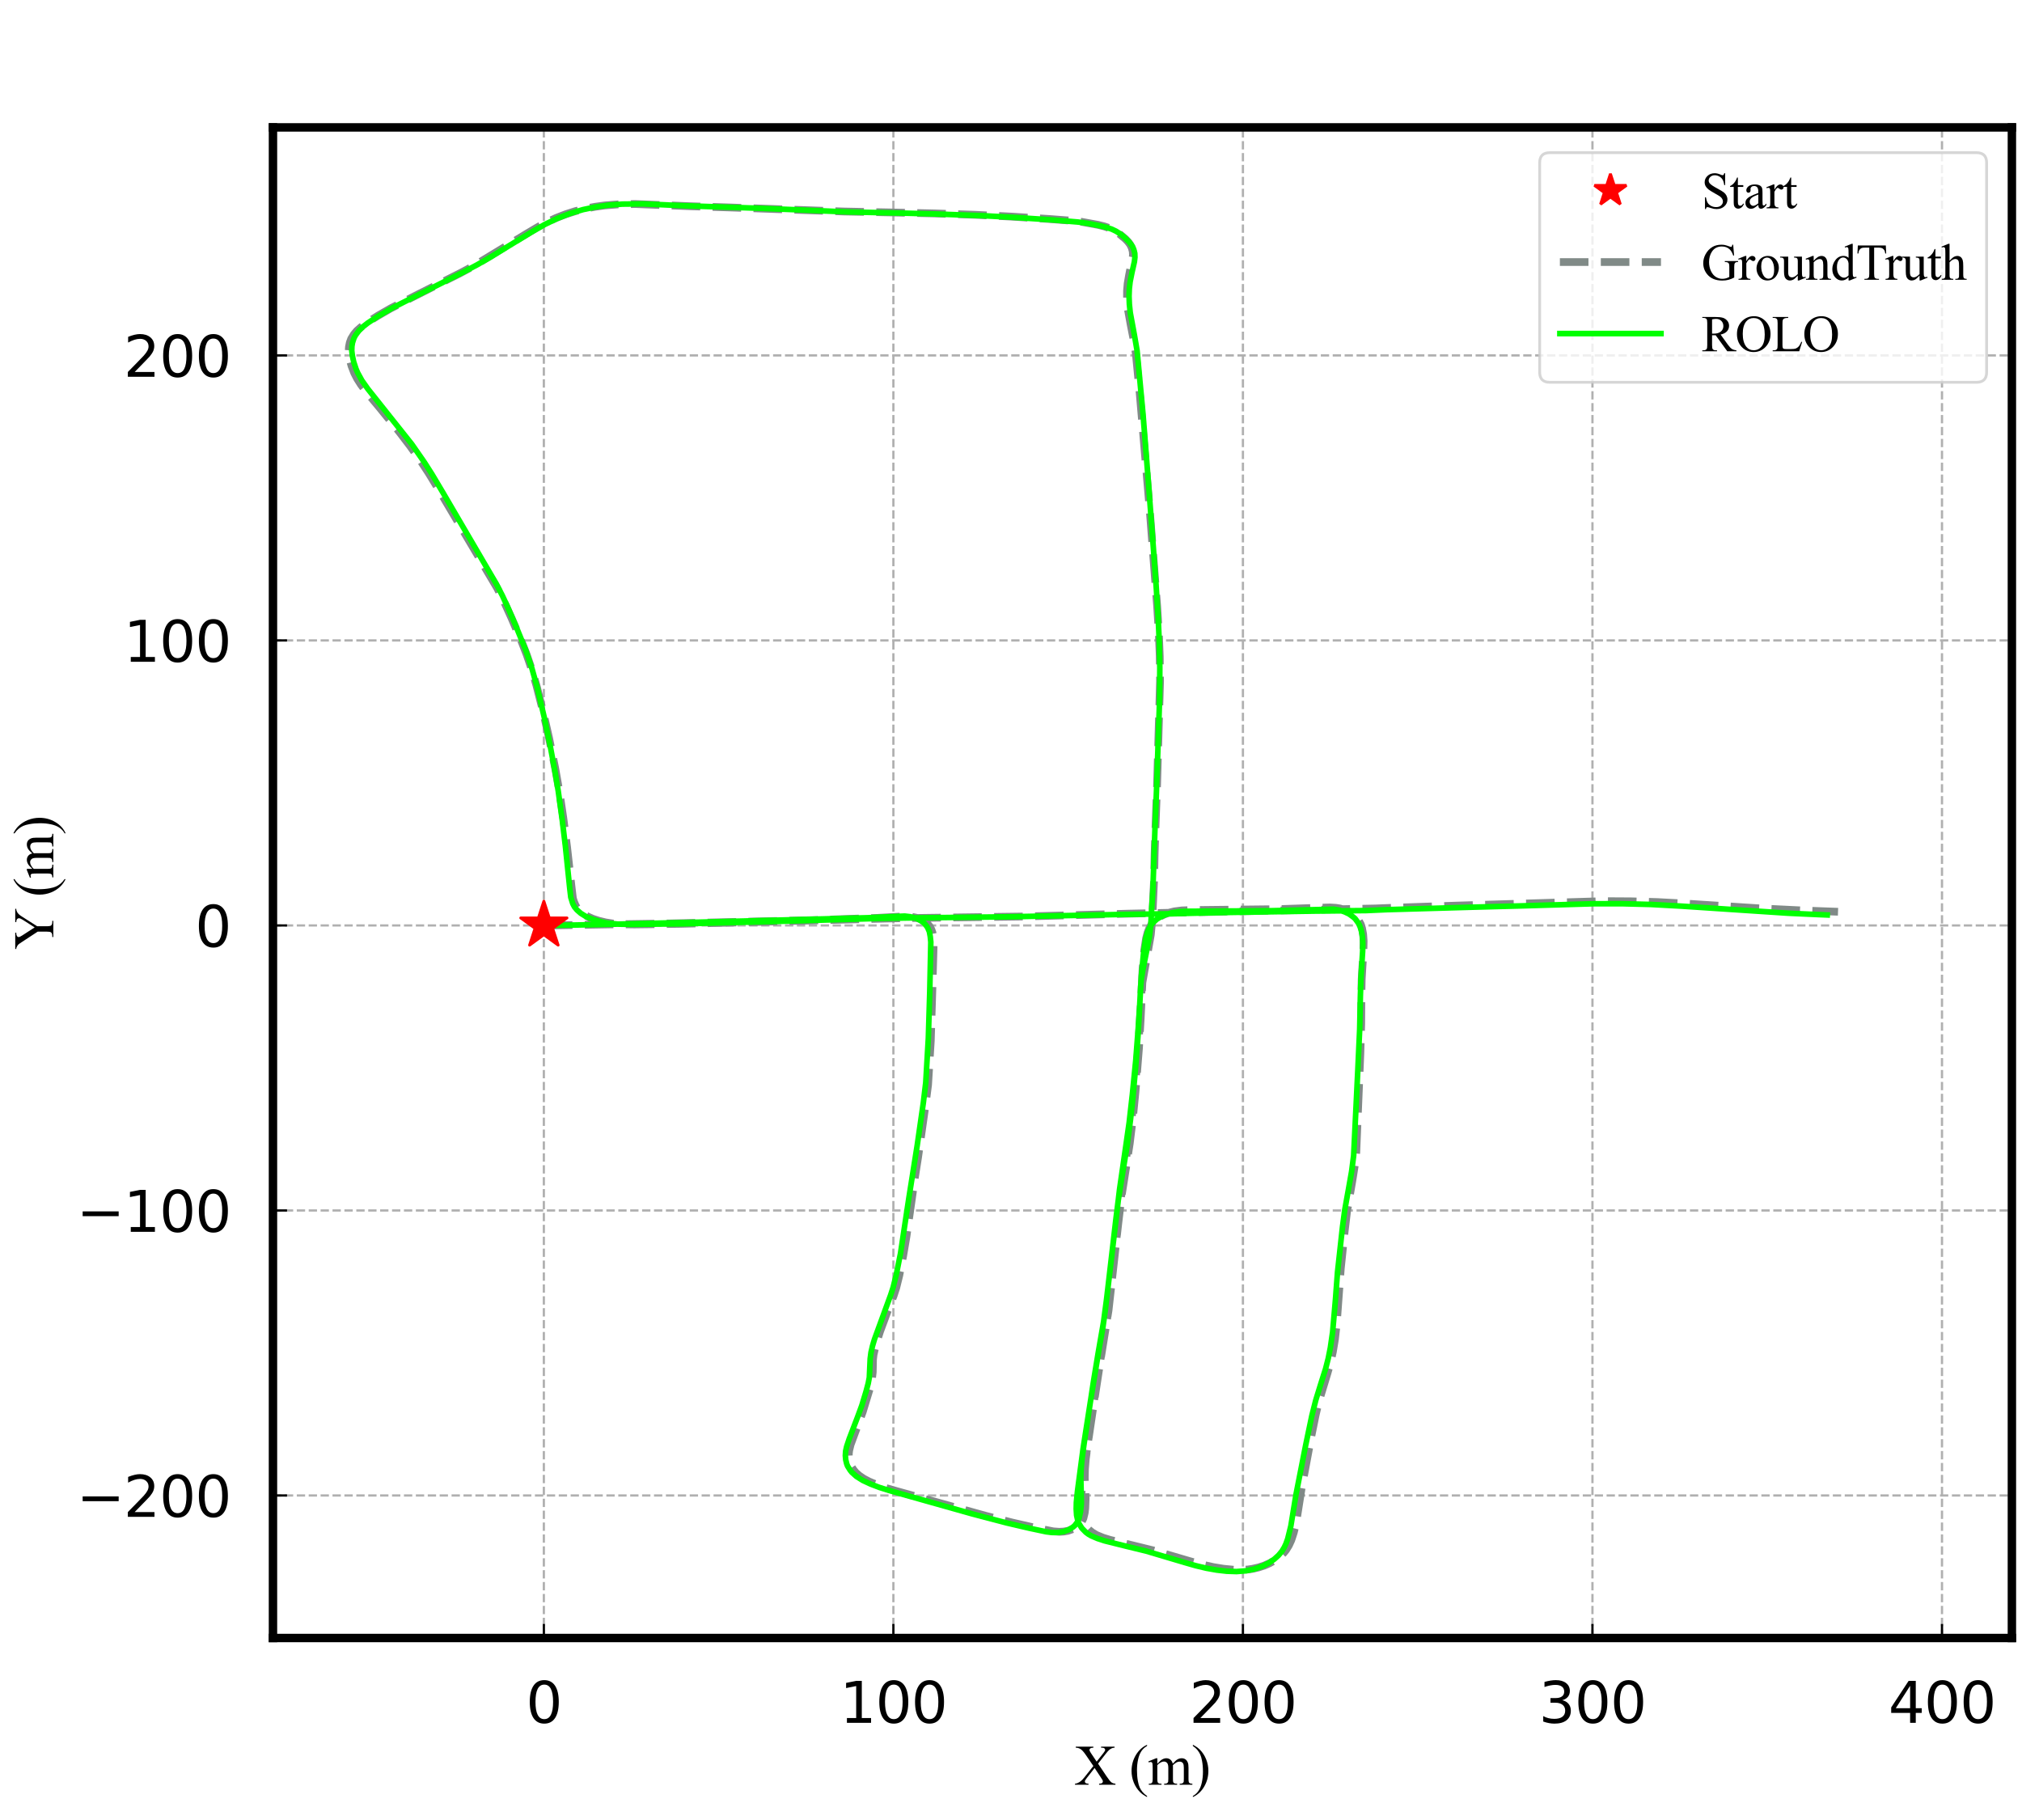 <?xml version="1.0" encoding="utf-8" standalone="no"?>
<!DOCTYPE svg PUBLIC "-//W3C//DTD SVG 1.1//EN"
  "http://www.w3.org/Graphics/SVG/1.1/DTD/svg11.dtd">
<svg xmlns:xlink="http://www.w3.org/1999/xlink" width="720pt" height="648pt" viewBox="0 0 720 648" xmlns="http://www.w3.org/2000/svg" version="1.1">
 <defs>
  <style type="text/css">*{stroke-linejoin: round; stroke-linecap: butt}</style>
 </defs>
 <g id="figure_1">
  <g id="patch_1">
   <path d="M 0 648 
L 720 648 
L 720 0 
L 0 0 
z
" style="fill: #ffffff"/>
  </g>
  <g id="axes_1">
   <g id="patch_2">
    <path d="M 97.2 583.2 
L 716.4 583.2 
L 716.4 45.36 
L 97.2 45.36 
z
" style="fill: #ffffff"/>
   </g>
   <g id="matplotlib.axis_1">
    <g id="xtick_1">
     <g id="line2d_1">
      <path d="M 193.658 583.2 
L 193.658 45.36 
" clip-path="url(#p3d128f7f58)" style="fill: none; stroke-dasharray: 2.96,1.28; stroke-dashoffset: 0; stroke: #b0b0b0; stroke-width: 0.8"/>
     </g>
     <g id="line2d_2">
      <defs>
       <path id="m3023a18ce8" d="M 0 0 
L 0 -5 
" style="stroke: #000000; stroke-width: 0.8"/>
      </defs>
      <g>
       <use xlink:href="#m3023a18ce8" x="193.658" y="583.2" style="stroke: #000000; stroke-width: 0.8"/>
      </g>
     </g>
     <g id="text_1">
      <!-- 0 -->
      <g transform="translate(187.296 613.397) scale(0.2 -0.2)">
       <defs>
        <path id="DejaVuSans-30" d="M 2034 4250 
Q 1547 4250 1301 3770 
Q 1056 3291 1056 2328 
Q 1056 1369 1301 889 
Q 1547 409 2034 409 
Q 2525 409 2770 889 
Q 3016 1369 3016 2328 
Q 3016 3291 2770 3770 
Q 2525 4250 2034 4250 
z
M 2034 4750 
Q 2819 4750 3233 4129 
Q 3647 3509 3647 2328 
Q 3647 1150 3233 529 
Q 2819 -91 2034 -91 
Q 1250 -91 836 529 
Q 422 1150 422 2328 
Q 422 3509 836 4129 
Q 1250 4750 2034 4750 
z
" transform="scale(0.016)"/>
       </defs>
       <use xlink:href="#DejaVuSans-30"/>
      </g>
     </g>
    </g>
    <g id="xtick_2">
     <g id="line2d_3">
      <path d="M 318.121 583.2 
L 318.121 45.36 
" clip-path="url(#p3d128f7f58)" style="fill: none; stroke-dasharray: 2.96,1.28; stroke-dashoffset: 0; stroke: #b0b0b0; stroke-width: 0.8"/>
     </g>
     <g id="line2d_4">
      <g>
       <use xlink:href="#m3023a18ce8" x="318.121" y="583.2" style="stroke: #000000; stroke-width: 0.8"/>
      </g>
     </g>
     <g id="text_2">
      <!-- 100 -->
      <g transform="translate(299.033 613.397) scale(0.2 -0.2)">
       <defs>
        <path id="DejaVuSans-31" d="M 794 531 
L 1825 531 
L 1825 4091 
L 703 3866 
L 703 4441 
L 1819 4666 
L 2450 4666 
L 2450 531 
L 3481 531 
L 3481 0 
L 794 0 
L 794 531 
z
" transform="scale(0.016)"/>
       </defs>
       <use xlink:href="#DejaVuSans-31"/>
       <use xlink:href="#DejaVuSans-30" x="63.623"/>
       <use xlink:href="#DejaVuSans-30" x="127.246"/>
      </g>
     </g>
    </g>
    <g id="xtick_3">
     <g id="line2d_5">
      <path d="M 442.583 583.2 
L 442.583 45.36 
" clip-path="url(#p3d128f7f58)" style="fill: none; stroke-dasharray: 2.96,1.28; stroke-dashoffset: 0; stroke: #b0b0b0; stroke-width: 0.8"/>
     </g>
     <g id="line2d_6">
      <g>
       <use xlink:href="#m3023a18ce8" x="442.583" y="583.2" style="stroke: #000000; stroke-width: 0.8"/>
      </g>
     </g>
     <g id="text_3">
      <!-- 200 -->
      <g transform="translate(423.495 613.397) scale(0.2 -0.2)">
       <defs>
        <path id="DejaVuSans-32" d="M 1228 531 
L 3431 531 
L 3431 0 
L 469 0 
L 469 531 
Q 828 903 1448 1529 
Q 2069 2156 2228 2338 
Q 2531 2678 2651 2914 
Q 2772 3150 2772 3378 
Q 2772 3750 2511 3984 
Q 2250 4219 1831 4219 
Q 1534 4219 1204 4116 
Q 875 4013 500 3803 
L 500 4441 
Q 881 4594 1212 4672 
Q 1544 4750 1819 4750 
Q 2544 4750 2975 4387 
Q 3406 4025 3406 3419 
Q 3406 3131 3298 2873 
Q 3191 2616 2906 2266 
Q 2828 2175 2409 1742 
Q 1991 1309 1228 531 
z
" transform="scale(0.016)"/>
       </defs>
       <use xlink:href="#DejaVuSans-32"/>
       <use xlink:href="#DejaVuSans-30" x="63.623"/>
       <use xlink:href="#DejaVuSans-30" x="127.246"/>
      </g>
     </g>
    </g>
    <g id="xtick_4">
     <g id="line2d_7">
      <path d="M 567.045 583.2 
L 567.045 45.36 
" clip-path="url(#p3d128f7f58)" style="fill: none; stroke-dasharray: 2.96,1.28; stroke-dashoffset: 0; stroke: #b0b0b0; stroke-width: 0.8"/>
     </g>
     <g id="line2d_8">
      <g>
       <use xlink:href="#m3023a18ce8" x="567.045" y="583.2" style="stroke: #000000; stroke-width: 0.8"/>
      </g>
     </g>
     <g id="text_4">
      <!-- 300 -->
      <g transform="translate(547.958 613.397) scale(0.2 -0.2)">
       <defs>
        <path id="DejaVuSans-33" d="M 2597 2516 
Q 3050 2419 3304 2112 
Q 3559 1806 3559 1356 
Q 3559 666 3084 287 
Q 2609 -91 1734 -91 
Q 1441 -91 1130 -33 
Q 819 25 488 141 
L 488 750 
Q 750 597 1062 519 
Q 1375 441 1716 441 
Q 2309 441 2620 675 
Q 2931 909 2931 1356 
Q 2931 1769 2642 2001 
Q 2353 2234 1838 2234 
L 1294 2234 
L 1294 2753 
L 1863 2753 
Q 2328 2753 2575 2939 
Q 2822 3125 2822 3475 
Q 2822 3834 2567 4026 
Q 2313 4219 1838 4219 
Q 1578 4219 1281 4162 
Q 984 4106 628 3988 
L 628 4550 
Q 988 4650 1302 4700 
Q 1616 4750 1894 4750 
Q 2613 4750 3031 4423 
Q 3450 4097 3450 3541 
Q 3450 3153 3228 2886 
Q 3006 2619 2597 2516 
z
" transform="scale(0.016)"/>
       </defs>
       <use xlink:href="#DejaVuSans-33"/>
       <use xlink:href="#DejaVuSans-30" x="63.623"/>
       <use xlink:href="#DejaVuSans-30" x="127.246"/>
      </g>
     </g>
    </g>
    <g id="xtick_5">
     <g id="line2d_9">
      <path d="M 691.508 583.2 
L 691.508 45.36 
" clip-path="url(#p3d128f7f58)" style="fill: none; stroke-dasharray: 2.96,1.28; stroke-dashoffset: 0; stroke: #b0b0b0; stroke-width: 0.8"/>
     </g>
     <g id="line2d_10">
      <g>
       <use xlink:href="#m3023a18ce8" x="691.508" y="583.2" style="stroke: #000000; stroke-width: 0.8"/>
      </g>
     </g>
     <g id="text_5">
      <!-- 400 -->
      <g transform="translate(672.42 613.397) scale(0.2 -0.2)">
       <defs>
        <path id="DejaVuSans-34" d="M 2419 4116 
L 825 1625 
L 2419 1625 
L 2419 4116 
z
M 2253 4666 
L 3047 4666 
L 3047 1625 
L 3713 1625 
L 3713 1100 
L 3047 1100 
L 3047 0 
L 2419 0 
L 2419 1100 
L 313 1100 
L 313 1709 
L 2253 4666 
z
" transform="scale(0.016)"/>
       </defs>
       <use xlink:href="#DejaVuSans-34"/>
       <use xlink:href="#DejaVuSans-30" x="63.623"/>
       <use xlink:href="#DejaVuSans-30" x="127.246"/>
      </g>
     </g>
    </g>
    <g id="text_6">
     <!-- X (m) -->
     <g transform="translate(382.641 635.444) scale(0.2 -0.2)">
      <defs>
       <path id="TimesNewRomanPSMT-58" d="M 2613 2347 
L 3522 991 
Q 3900 428 4083 279 
Q 4266 131 4547 116 
L 4547 0 
L 2728 0 
L 2728 116 
Q 2909 119 2997 153 
Q 3063 181 3105 239 
Q 3147 297 3147 356 
Q 3147 428 3119 500 
Q 3097 553 2947 775 
L 2228 1863 
L 1341 725 
Q 1200 544 1172 483 
Q 1144 422 1144 356 
Q 1144 256 1228 190 
Q 1313 125 1550 116 
L 1550 0 
L 47 0 
L 47 116 
Q 206 131 322 181 
Q 516 263 691 400 
Q 866 538 1091 822 
L 2091 2084 
L 1256 3306 
Q 916 3803 678 3958 
Q 441 4113 131 4122 
L 131 4238 
L 2091 4238 
L 2091 4122 
Q 1841 4113 1748 4041 
Q 1656 3969 1656 3881 
Q 1656 3766 1806 3544 
L 2456 2572 
L 3209 3525 
Q 3341 3694 3370 3756 
Q 3400 3819 3400 3884 
Q 3400 3950 3363 4000 
Q 3316 4066 3244 4092 
Q 3172 4119 2947 4122 
L 2947 4238 
L 4450 4238 
L 4450 4122 
Q 4272 4113 4159 4066 
Q 3991 3994 3850 3872 
Q 3709 3750 3453 3422 
L 2613 2347 
z
" transform="scale(0.016)"/>
       <path id="TimesNewRomanPSMT-20" transform="scale(0.016)"/>
       <path id="TimesNewRomanPSMT-28" d="M 1988 -1253 
L 1988 -1369 
Q 1516 -1131 1200 -813 
Q 750 -359 506 256 
Q 263 872 263 1534 
Q 263 2503 741 3301 
Q 1219 4100 1988 4444 
L 1988 4313 
Q 1603 4100 1356 3731 
Q 1109 3363 987 2797 
Q 866 2231 866 1616 
Q 866 947 969 400 
Q 1050 -31 1165 -292 
Q 1281 -553 1476 -793 
Q 1672 -1034 1988 -1253 
z
" transform="scale(0.016)"/>
       <path id="TimesNewRomanPSMT-6d" d="M 1050 2338 
Q 1363 2650 1419 2697 
Q 1559 2816 1721 2881 
Q 1884 2947 2044 2947 
Q 2313 2947 2506 2790 
Q 2700 2634 2766 2338 
Q 3088 2713 3309 2830 
Q 3531 2947 3766 2947 
Q 3994 2947 4170 2830 
Q 4347 2713 4450 2447 
Q 4519 2266 4519 1878 
L 4519 647 
Q 4519 378 4559 278 
Q 4591 209 4675 161 
Q 4759 113 4950 113 
L 4950 0 
L 3538 0 
L 3538 113 
L 3597 113 
Q 3781 113 3884 184 
Q 3956 234 3988 344 
Q 4000 397 4000 647 
L 4000 1878 
Q 4000 2228 3916 2372 
Q 3794 2572 3525 2572 
Q 3359 2572 3192 2489 
Q 3025 2406 2788 2181 
L 2781 2147 
L 2788 2013 
L 2788 647 
Q 2788 353 2820 281 
Q 2853 209 2943 161 
Q 3034 113 3253 113 
L 3253 0 
L 1806 0 
L 1806 113 
Q 2044 113 2133 169 
Q 2222 225 2256 338 
Q 2272 391 2272 647 
L 2272 1878 
Q 2272 2228 2169 2381 
Q 2031 2581 1784 2581 
Q 1616 2581 1450 2491 
Q 1191 2353 1050 2181 
L 1050 647 
Q 1050 366 1089 281 
Q 1128 197 1204 155 
Q 1281 113 1516 113 
L 1516 0 
L 100 0 
L 100 113 
Q 297 113 375 155 
Q 453 197 493 289 
Q 534 381 534 647 
L 534 1741 
Q 534 2213 506 2350 
Q 484 2453 437 2492 
Q 391 2531 309 2531 
Q 222 2531 100 2484 
L 53 2597 
L 916 2947 
L 1050 2947 
L 1050 2338 
z
" transform="scale(0.016)"/>
       <path id="TimesNewRomanPSMT-29" d="M 144 4313 
L 144 4444 
Q 619 4209 934 3891 
Q 1381 3434 1625 2820 
Q 1869 2206 1869 1541 
Q 1869 572 1392 -226 
Q 916 -1025 144 -1369 
L 144 -1253 
Q 528 -1038 776 -670 
Q 1025 -303 1145 264 
Q 1266 831 1266 1447 
Q 1266 2113 1163 2663 
Q 1084 3094 967 3353 
Q 850 3613 656 3853 
Q 463 4094 144 4313 
z
" transform="scale(0.016)"/>
      </defs>
      <use xlink:href="#TimesNewRomanPSMT-58"/>
      <use xlink:href="#TimesNewRomanPSMT-20" x="72.217"/>
      <use xlink:href="#TimesNewRomanPSMT-28" x="97.217"/>
      <use xlink:href="#TimesNewRomanPSMT-6d" x="130.518"/>
      <use xlink:href="#TimesNewRomanPSMT-29" x="208.301"/>
     </g>
    </g>
   </g>
   <g id="matplotlib.axis_2">
    <g id="ytick_1">
     <g id="line2d_11">
      <path d="M 97.2 532.46 
L 716.4 532.46 
" clip-path="url(#p3d128f7f58)" style="fill: none; stroke-dasharray: 2.96,1.28; stroke-dashoffset: 0; stroke: #b0b0b0; stroke-width: 0.8"/>
     </g>
     <g id="line2d_12">
      <defs>
       <path id="m09fe709c47" d="M 0 0 
L 5 0 
" style="stroke: #000000; stroke-width: 0.8"/>
      </defs>
      <g>
       <use xlink:href="#m09fe709c47" x="97.2" y="532.46" style="stroke: #000000; stroke-width: 0.8"/>
      </g>
     </g>
     <g id="text_7">
      <!-- −200 -->
      <g transform="translate(27.266 540.059) scale(0.2 -0.2)">
       <defs>
        <path id="DejaVuSans-2212" d="M 678 2272 
L 4684 2272 
L 4684 1741 
L 678 1741 
L 678 2272 
z
" transform="scale(0.016)"/>
       </defs>
       <use xlink:href="#DejaVuSans-2212"/>
       <use xlink:href="#DejaVuSans-32" x="83.789"/>
       <use xlink:href="#DejaVuSans-30" x="147.412"/>
       <use xlink:href="#DejaVuSans-30" x="211.035"/>
      </g>
     </g>
    </g>
    <g id="ytick_2">
     <g id="line2d_13">
      <path d="M 97.2 430.981 
L 716.4 430.981 
" clip-path="url(#p3d128f7f58)" style="fill: none; stroke-dasharray: 2.96,1.28; stroke-dashoffset: 0; stroke: #b0b0b0; stroke-width: 0.8"/>
     </g>
     <g id="line2d_14">
      <g>
       <use xlink:href="#m09fe709c47" x="97.2" y="430.981" style="stroke: #000000; stroke-width: 0.8"/>
      </g>
     </g>
     <g id="text_8">
      <!-- −100 -->
      <g transform="translate(27.266 438.58) scale(0.2 -0.2)">
       <use xlink:href="#DejaVuSans-2212"/>
       <use xlink:href="#DejaVuSans-31" x="83.789"/>
       <use xlink:href="#DejaVuSans-30" x="147.412"/>
       <use xlink:href="#DejaVuSans-30" x="211.035"/>
      </g>
     </g>
    </g>
    <g id="ytick_3">
     <g id="line2d_15">
      <path d="M 97.2 329.502 
L 716.4 329.502 
" clip-path="url(#p3d128f7f58)" style="fill: none; stroke-dasharray: 2.96,1.28; stroke-dashoffset: 0; stroke: #b0b0b0; stroke-width: 0.8"/>
     </g>
     <g id="line2d_16">
      <g>
       <use xlink:href="#m09fe709c47" x="97.2" y="329.502" style="stroke: #000000; stroke-width: 0.8"/>
      </g>
     </g>
     <g id="text_9">
      <!-- 0 -->
      <g transform="translate(69.475 337.1) scale(0.2 -0.2)">
       <use xlink:href="#DejaVuSans-30"/>
      </g>
     </g>
    </g>
    <g id="ytick_4">
     <g id="line2d_17">
      <path d="M 97.2 228.023 
L 716.4 228.023 
" clip-path="url(#p3d128f7f58)" style="fill: none; stroke-dasharray: 2.96,1.28; stroke-dashoffset: 0; stroke: #b0b0b0; stroke-width: 0.8"/>
     </g>
     <g id="line2d_18">
      <g>
       <use xlink:href="#m09fe709c47" x="97.2" y="228.023" style="stroke: #000000; stroke-width: 0.8"/>
      </g>
     </g>
     <g id="text_10">
      <!-- 100 -->
      <g transform="translate(44.025 235.621) scale(0.2 -0.2)">
       <use xlink:href="#DejaVuSans-31"/>
       <use xlink:href="#DejaVuSans-30" x="63.623"/>
       <use xlink:href="#DejaVuSans-30" x="127.246"/>
      </g>
     </g>
    </g>
    <g id="ytick_5">
     <g id="line2d_19">
      <path d="M 97.2 126.543 
L 716.4 126.543 
" clip-path="url(#p3d128f7f58)" style="fill: none; stroke-dasharray: 2.96,1.28; stroke-dashoffset: 0; stroke: #b0b0b0; stroke-width: 0.8"/>
     </g>
     <g id="line2d_20">
      <g>
       <use xlink:href="#m09fe709c47" x="97.2" y="126.543" style="stroke: #000000; stroke-width: 0.8"/>
      </g>
     </g>
     <g id="text_11">
      <!-- 200 -->
      <g transform="translate(44.025 134.142) scale(0.2 -0.2)">
       <use xlink:href="#DejaVuSans-32"/>
       <use xlink:href="#DejaVuSans-30" x="63.623"/>
       <use xlink:href="#DejaVuSans-30" x="127.246"/>
      </g>
     </g>
    </g>
    <g id="text_12">
     <!-- Y (m) -->
     <g transform="translate(18.988 338.064) rotate(-90) scale(0.2 -0.2)">
      <defs>
       <path id="TimesNewRomanPSMT-59" d="M 3050 4238 
L 4528 4238 
L 4528 4122 
L 4447 4122 
Q 4366 4122 4209 4050 
Q 4053 3978 3925 3843 
Q 3797 3709 3609 3406 
L 2588 1797 
L 2588 734 
Q 2588 344 2675 247 
Q 2794 116 3050 116 
L 3188 116 
L 3188 0 
L 1388 0 
L 1388 116 
L 1538 116 
Q 1806 116 1919 278 
Q 1988 378 1988 734 
L 1988 1738 
L 825 3513 
Q 619 3825 545 3903 
Q 472 3981 241 4091 
Q 178 4122 59 4122 
L 59 4238 
L 1872 4238 
L 1872 4122 
L 1778 4122 
Q 1631 4122 1507 4053 
Q 1384 3984 1384 3847 
Q 1384 3734 1575 3441 
L 2459 2075 
L 3291 3381 
Q 3478 3675 3478 3819 
Q 3478 3906 3433 3975 
Q 3388 4044 3303 4083 
Q 3219 4122 3050 4122 
L 3050 4238 
z
" transform="scale(0.016)"/>
      </defs>
      <use xlink:href="#TimesNewRomanPSMT-59"/>
      <use xlink:href="#TimesNewRomanPSMT-20" x="68.467"/>
      <use xlink:href="#TimesNewRomanPSMT-28" x="93.467"/>
      <use xlink:href="#TimesNewRomanPSMT-6d" x="126.768"/>
      <use xlink:href="#TimesNewRomanPSMT-29" x="204.551"/>
     </g>
    </g>
   </g>
   <g id="line2d_21">
    <defs>
     <path id="mfebdebd607" d="M 0 -3 
L -0.674 -0.927 
L -2.853 -0.927 
L -1.09 0.354 
L -1.763 2.427 
L -0 1.146 
L 1.763 2.427 
L 1.09 0.354 
L 2.853 -0.927 
L 0.674 -0.927 
z
" style="stroke: #ff0000; stroke-linejoin: bevel"/>
    </defs>
    <g clip-path="url(#p3d128f7f58)">
     <use xlink:href="#mfebdebd607" x="193.658" y="329.502" style="fill: #ff0000; stroke: #ff0000; stroke-linejoin: bevel"/>
    </g>
   </g>
   <g id="line2d_22">
    <path d="M 193.658 329.502 
L 200.069 329.431 
L 217.517 329.115 
L 238.548 328.787 
L 289.469 327.622 
L 312.336 326.813 
L 322.46 326.256 
L 324.488 326.395 
L 326.338 326.763 
L 327.987 327.361 
L 329.066 327.973 
L 330.307 328.963 
L 331.07 329.882 
L 331.633 330.931 
L 332.042 332.072 
L 332.265 333.342 
L 332.468 335.786 
L 332.069 349.988 
L 331.435 370.678 
L 330.471 386.299 
L 329.539 393.505 
L 326.894 412.181 
L 325.812 419.002 
L 324.079 431.186 
L 322.765 440.309 
L 321.563 447.337 
L 320.217 454.132 
L 319.131 458.514 
L 318.203 461.351 
L 315.799 467.519 
L 313.396 473.977 
L 311.854 478.822 
L 311.057 482.323 
L 310.859 484.049 
L 310.818 486.321 
L 310.769 488.563 
L 310.451 491.261 
L 309.752 494.322 
L 307.2 502.71 
L 302.878 514.383 
L 302.374 516.459 
L 302.231 517.658 
L 302.311 519.219 
L 302.595 520.713 
L 303.176 522.193 
L 303.875 523.275 
L 304.793 524.385 
L 306.043 525.461 
L 307.577 526.494 
L 309.417 527.459 
L 312.305 528.677 
L 315.594 529.84 
L 319.273 530.899 
L 330.607 534.033 
L 351.128 539.728 
L 360.312 542.065 
L 368.563 543.943 
L 375.049 545.234 
L 377.199 545.384 
L 378.768 545.303 
L 380.266 545.039 
L 382.092 544.399 
L 382.893 543.956 
L 383.962 543.187 
L 384.567 542.594 
L 385.102 541.983 
L 385.775 540.583 
L 386.236 538.689 
L 386.444 537.025 
L 386.581 533.547 
L 386.263 526.207 
L 386.337 522.991 
L 386.625 519.526 
L 387.327 514.193 
L 390.328 493.435 
L 392.805 478.297 
L 394.619 467.054 
L 396.112 454.243 
L 399.681 421.799 
L 402.041 405.028 
L 403.196 396.008 
L 404.523 382.822 
L 405.334 372.878 
L 406.173 358.754 
L 406.883 344.622 
L 407.479 338.18 
L 408.105 334.111 
L 408.653 332.014 
L 409.21 330.584 
L 409.903 329.305 
L 410.791 328.157 
L 412.16 326.931 
L 413.228 326.257 
L 414.445 325.636 
L 416.385 324.929 
L 418.147 324.498 
L 420.832 324.151 
L 423.879 324.036 
L 455.147 323.698 
L 469.518 323.201 
L 473.532 323.089 
L 475.651 323.219 
L 477.167 323.455 
L 479.023 324.03 
L 480.667 324.794 
L 481.771 325.55 
L 483.4 327.069 
L 484.531 329.059 
L 484.989 330.469 
L 485.391 332.611 
L 485.568 335.015 
L 485.494 338.404 
L 484.876 348.7 
L 484.768 354.501 
L 484.703 364.535 
L 484.397 375.074 
L 482.942 410.445 
L 482.476 414.554 
L 481.64 419.843 
L 479.646 431.443 
L 478.807 438.431 
L 477.434 451.621 
L 476.844 459.59 
L 476.003 471.082 
L 475.374 476.704 
L 474.596 481.38 
L 473.763 485.115 
L 472.713 488.842 
L 469.592 499.109 
L 468.481 503.78 
L 467.019 510.966 
L 463.442 530.154 
L 461.555 542.101 
L 460.673 545.716 
L 459.802 548.38 
L 458.959 550.21 
L 457.933 551.876 
L 457.076 552.929 
L 455.601 554.33 
L 454.237 555.35 
L 452.072 556.579 
L 450.21 557.396 
L 448.126 558.081 
L 445.858 558.594 
L 444.263 558.814 
L 441.795 558.957 
L 439.229 558.889 
L 435.652 558.535 
L 431.958 557.936 
L 428.186 557.09 
L 423.361 555.749 
L 410.472 551.968 
L 403.806 550.332 
L 395.309 548.269 
L 392.702 547.466 
L 390.419 546.519 
L 388.92 545.624 
L 387.662 544.602 
L 386.63 543.464 
L 385.84 542.189 
L 385.291 540.831 
L 384.974 539.36 
L 384.821 537.752 
L 384.803 535.481 
L 384.945 532.965 
L 385.418 528.779 
L 386.629 518.971 
L 389.007 502.931 
L 391.895 484.124 
L 394.732 466.577 
L 398.21 435.515 
L 399.379 425.797 
L 400.923 415.973 
L 402.294 407.06 
L 403.418 397.847 
L 404.353 388.412 
L 405.56 373.314 
L 406.188 362.443 
L 406.788 349.819 
L 409.789 332.787 
L 410.291 327.391 
L 410.959 313.04 
L 411.14 304.242 
L 411.386 296.352 
L 412.019 279.397 
L 413.076 242.46 
L 412.967 233.62 
L 412.66 225.848 
L 412.039 215.787 
L 409.398 181.529 
L 405.836 140.039 
L 404.463 125.983 
L 403.785 121.537 
L 402.608 115.559 
L 401.596 109.96 
L 401.311 106.271 
L 401.315 103.512 
L 401.537 100.942 
L 402.033 98.021 
L 403.436 90.969 
L 403.357 89.531 
L 403.007 88.236 
L 402.432 87.063 
L 401.648 86.031 
L 400.771 85.103 
L 398.192 82.945 
L 396.583 81.937 
L 395.049 81.214 
L 393.22 80.603 
L 390.995 80.051 
L 385.226 78.997 
L 381.526 78.577 
L 373.885 77.99 
L 360.505 77.134 
L 347.322 76.475 
L 332.735 75.986 
L 317.024 75.632 
L 300.376 75.298 
L 260.105 73.87 
L 245.956 73.432 
L 226.11 72.636 
L 220.096 72.767 
L 215.347 73.137 
L 211.818 73.63 
L 208.318 74.306 
L 204.847 75.185 
L 201.408 76.288 
L 198.027 77.603 
L 194.721 79.139 
L 191.473 80.865 
L 187.184 83.408 
L 168.395 94.833 
L 163.821 97.266 
L 148.086 105.196 
L 139.175 109.76 
L 134.633 112.369 
L 131.071 114.612 
L 128.659 116.388 
L 127.121 117.752 
L 126.057 119 
L 125.064 120.61 
L 124.564 121.965 
L 124.259 123.476 
L 124.167 124.907 
L 124.239 126.133 
L 124.562 128.054 
L 125.169 130.281 
L 126.153 132.828 
L 127.209 134.88 
L 128.571 137.014 
L 130.245 139.235 
L 134.897 144.813 
L 142.209 153.812 
L 146.049 158.833 
L 149.785 164.098 
L 152.634 168.423 
L 156.625 174.964 
L 177.063 209.424 
L 179.236 213.673 
L 182.154 220.083 
L 185.84 228.709 
L 187.529 233.039 
L 189.41 238.525 
L 191.028 244.078 
L 193.284 252.963 
L 195.526 262.829 
L 197.713 273.611 
L 199.215 282.034 
L 200.585 291.255 
L 201.922 301.54 
L 203.485 315.539 
L 204.001 319.843 
L 204.377 321.042 
L 205.032 322.56 
L 205.662 323.483 
L 206.738 324.593 
L 207.854 325.468 
L 209.274 326.32 
L 211.049 327.114 
L 213.181 327.816 
L 215.64 328.412 
L 218.405 328.845 
L 221.442 329.084 
L 225.894 329.149 
L 241.808 328.935 
L 260.272 328.494 
L 306.133 327.282 
L 321.446 326.905 
L 364.498 326.316 
L 401.973 325.297 
L 489.757 323.453 
L 497.425 323.148 
L 518.751 322.432 
L 570.888 320.848 
L 580.836 320.906 
L 590.096 321.169 
L 599.793 321.685 
L 626.279 323.397 
L 642.115 324.173 
L 654.489 324.626 
L 654.489 324.626 
" clip-path="url(#p3d128f7f58)" style="fill: none; stroke-dasharray: 10.175,4.4; stroke-dashoffset: 0; stroke: #808a87; stroke-width: 2.75"/>
   </g>
   <g id="line2d_23">
    <path d="M 193.659 329.502 
L 204.21 329.364 
L 218.31 329.067 
L 259.758 328.068 
L 308.98 326.755 
L 322.135 326.161 
L 324.059 326.382 
L 325.835 326.83 
L 327.404 327.515 
L 328.746 328.4 
L 329.325 328.921 
L 330.282 330.211 
L 330.935 331.723 
L 331.247 333.44 
L 331.445 335.425 
L 331.07 353.003 
L 330.566 369.651 
L 329.649 385.378 
L 328.799 392.526 
L 326.594 407.852 
L 323.622 426.611 
L 320.646 446.332 
L 319.13 453.912 
L 318.049 458.299 
L 317.126 461.134 
L 311.383 476.844 
L 310.688 479.199 
L 310.147 481.524 
L 309.856 483.798 
L 309.552 490.464 
L 309.155 492.543 
L 308.361 495.51 
L 306.894 500.354 
L 305.318 504.647 
L 302.392 512.28 
L 301.478 515.042 
L 301.119 516.643 
L 301.015 518.236 
L 301.15 519.757 
L 301.521 521.258 
L 301.817 522.006 
L 302.746 523.491 
L 303.332 524.224 
L 304.995 525.701 
L 307.17 527.072 
L 309.88 528.334 
L 313.046 529.561 
L 316.616 530.676 
L 331.013 534.736 
L 346.097 538.985 
L 358.477 542.235 
L 366.689 544.148 
L 372.587 545.396 
L 374.748 545.645 
L 376.828 545.622 
L 378.783 545.295 
L 380.568 544.64 
L 382.039 543.735 
L 382.677 543.195 
L 383.64 541.912 
L 384.241 540.53 
L 384.769 538.203 
L 385.053 535.385 
L 385.002 531.871 
L 384.859 526.128 
L 384.982 522.851 
L 385.303 519.334 
L 386.035 513.967 
L 389.29 492.362 
L 391.042 481.706 
L 392.969 470.609 
L 393.996 462.861 
L 395.192 452.939 
L 398.655 423.457 
L 400.935 407.694 
L 402.075 399.695 
L 403.224 389.575 
L 404.425 377.508 
L 405.319 365.836 
L 405.788 358.558 
L 406.414 347.451 
L 407.306 338.27 
L 407.92 334.324 
L 408.593 331.921 
L 409.166 330.59 
L 409.905 329.358 
L 410.824 328.262 
L 411.929 327.272 
L 413.386 326.384 
L 415.186 325.6 
L 417.432 324.945 
L 420.09 324.566 
L 423.138 324.453 
L 452.343 324.26 
L 474.884 323.714 
L 476.913 324.047 
L 478.757 324.65 
L 480.385 325.422 
L 481.851 326.479 
L 482.535 327.07 
L 483.617 328.558 
L 484.117 329.398 
L 484.737 331.287 
L 485.139 333.51 
L 485.269 335.971 
L 485.21 338.712 
L 484.62 348.11 
L 484.405 354.719 
L 484.16 366.455 
L 483.502 380.858 
L 482.014 411.44 
L 481.288 417.076 
L 480.152 423.523 
L 478.844 430.807 
L 478.051 436.745 
L 476.268 452.94 
L 475.524 462.814 
L 474.532 474.214 
L 473.717 479.847 
L 472.977 483.591 
L 472.024 487.326 
L 470.251 492.92 
L 468.528 498.511 
L 467.114 504.094 
L 464.921 514.598 
L 461.503 532.01 
L 459.653 543.307 
L 458.538 547.853 
L 457.902 549.65 
L 457.3 550.921 
L 456.478 552.293 
L 455.286 553.733 
L 453.744 555.133 
L 451.794 556.48 
L 449.419 557.671 
L 446.694 558.633 
L 443.627 559.287 
L 440.306 559.544 
L 436.856 559.428 
L 433.281 559.018 
L 429.562 558.36 
L 425.797 557.46 
L 421.958 556.362 
L 408.172 552.267 
L 400.789 550.472 
L 393.35 548.615 
L 390.797 547.781 
L 388.542 546.81 
L 387.55 546.23 
L 386.663 545.569 
L 385.23 544.106 
L 384.177 542.43 
L 383.807 541.511 
L 383.359 539.495 
L 383.221 537.314 
L 383.273 534.932 
L 383.672 530.919 
L 385.634 516.032 
L 388.299 498.882 
L 391.394 480.093 
L 392.759 472.339 
L 393.607 466.269 
L 397.357 434.051 
L 398.165 427.573 
L 399.546 418.861 
L 401.371 407.765 
L 402.568 398.563 
L 403.345 391.495 
L 404.399 379.776 
L 405.254 368.418 
L 405.825 358.257 
L 406.16 351.285 
L 406.486 348.115 
L 406.99 345.126 
L 409.26 333.778 
L 409.781 329.214 
L 410.143 322.56 
L 410.492 317.459 
L 411.233 295.985 
L 411.819 281.153 
L 412.923 248.658 
L 412.989 237.626 
L 412.803 228.754 
L 412.404 219.828 
L 411.68 208.559 
L 410.677 194.861 
L 408.932 171.797 
L 407.031 147.675 
L 404.894 124.821 
L 403.992 119.582 
L 402.466 111.344 
L 402.148 108.314 
L 402.035 105.454 
L 402.134 102.789 
L 402.414 100.33 
L 403.075 97.024 
L 403.933 93.227 
L 404.126 91.619 
L 404.08 90.201 
L 403.749 88.913 
L 403.239 87.743 
L 402.149 86.215 
L 400.303 84.412 
L 398.688 83.126 
L 397.382 82.31 
L 395.855 81.579 
L 393.971 80.949 
L 391.695 80.388 
L 387.38 79.529 
L 383.825 79.052 
L 375.216 78.333 
L 361.851 77.445 
L 350.152 76.807 
L 332.698 76.175 
L 321.277 75.871 
L 301.782 75.462 
L 282.726 74.646 
L 269.378 74.116 
L 243.632 73.254 
L 228.891 72.585 
L 221.679 72.668 
L 216.949 72.993 
L 212.245 73.646 
L 207.597 74.631 
L 203.005 75.992 
L 198.499 77.741 
L 194.101 79.86 
L 189.795 82.298 
L 181.031 87.642 
L 174.349 91.729 
L 169.84 94.317 
L 165.256 96.738 
L 139.77 109.594 
L 134.167 112.859 
L 130.956 115.001 
L 129.201 116.37 
L 127.861 117.653 
L 126.625 119.308 
L 126.061 120.343 
L 125.518 122.004 
L 125.308 123.309 
L 125.259 124.849 
L 125.475 126.68 
L 125.939 128.829 
L 126.76 131.319 
L 127.334 132.678 
L 128.872 135.482 
L 130.967 138.447 
L 146.629 158.139 
L 151.04 164.491 
L 153.819 168.839 
L 157.725 175.406 
L 176.681 207.824 
L 178.888 212.067 
L 180.86 216.341 
L 183.654 222.776 
L 187.179 231.417 
L 189.414 237.998 
L 191.28 244.697 
L 193.89 255.811 
L 196.136 266.722 
L 197.733 275.305 
L 198.769 281.611 
L 200.187 291.841 
L 201.308 301.135 
L 202.889 316.446 
L 203.249 319.488 
L 203.942 321.722 
L 204.554 322.897 
L 205.461 323.998 
L 206.823 325.188 
L 208.713 326.364 
L 211.214 327.39 
L 214.375 328.285 
L 216.16 328.629 
L 220.131 329.035 
L 224.589 329.128 
L 243.419 328.904 
L 274.283 328.133 
L 313.824 326.984 
L 323.867 326.83 
L 358.757 326.427 
L 399.822 325.576 
L 415.289 325.368 
L 434.485 324.925 
L 467.862 324.395 
L 486.504 324.2 
L 494.013 323.872 
L 525.117 322.978 
L 541.708 322.536 
L 567.692 321.767 
L 577.459 321.762 
L 587.874 322.028 
L 598.915 322.636 
L 636.755 325.144 
L 647.916 325.655 
L 650.652 325.766 
L 650.652 325.766 
" clip-path="url(#p3d128f7f58)" style="fill: none; stroke: #00ff00; stroke-width: 2; stroke-linecap: square"/>
   </g>
   <g id="patch_3">
    <path d="M 97.2 583.2 
L 97.2 45.36 
" style="fill: none; stroke: #000000; stroke-width: 3; stroke-linejoin: miter; stroke-linecap: square"/>
   </g>
   <g id="patch_4">
    <path d="M 716.4 583.2 
L 716.4 45.36 
" style="fill: none; stroke: #000000; stroke-width: 3; stroke-linejoin: miter; stroke-linecap: square"/>
   </g>
   <g id="patch_5">
    <path d="M 97.2 583.2 
L 716.4 583.2 
" style="fill: none; stroke: #000000; stroke-width: 3; stroke-linejoin: miter; stroke-linecap: square"/>
   </g>
   <g id="patch_6">
    <path d="M 97.2 45.36 
L 716.4 45.36 
" style="fill: none; stroke: #000000; stroke-width: 3; stroke-linejoin: miter; stroke-linecap: square"/>
   </g>
   <g id="PathCollection_1">
    <defs>
     <path id="m96e4489927" d="M 0 -8.66 
L -1.944 -2.676 
L -8.236 -2.676 
L -3.146 1.022 
L -5.09 7.006 
L -0 3.308 
L 5.09 7.006 
L 3.146 1.022 
L 8.236 -2.676 
L 1.944 -2.676 
z
" style="stroke: #ff0000"/>
    </defs>
    <g clip-path="url(#p3d128f7f58)">
     <use xlink:href="#m96e4489927" x="193.658" y="329.502" style="fill: #ff0000; stroke: #ff0000"/>
    </g>
   </g>
   <g id="legend_1">
    <g id="patch_7">
     <path d="M 551.849 136.111 
L 703.8 136.111 
Q 707.4 136.111 707.4 132.511 
L 707.4 57.96 
Q 707.4 54.36 703.8 54.36 
L 551.849 54.36 
Q 548.249 54.36 548.249 57.96 
L 548.249 132.511 
Q 548.249 136.111 551.849 136.111 
z
" style="fill: #ffffff; opacity: 0.8; stroke: #cccccc; stroke-linejoin: miter"/>
    </g>
    <g id="line2d_24">
     <defs>
      <path id="m52f58a1139" d="M 0 -6 
L -1.347 -1.854 
L -5.706 -1.854 
L -2.18 0.708 
L -3.527 4.854 
L -0 2.292 
L 3.527 4.854 
L 2.18 0.708 
L 5.706 -1.854 
L 1.347 -1.854 
z
" style="stroke: #ff0000; stroke-linejoin: bevel"/>
     </defs>
     <g>
      <use xlink:href="#m52f58a1139" x="573.449" y="67.86" style="fill: #ff0000; stroke: #ff0000; stroke-linejoin: bevel"/>
     </g>
    </g>
    <g id="text_13">
     <!-- Start -->
     <g transform="translate(605.849 74.16) scale(0.18 -0.18)">
      <defs>
       <path id="TimesNewRomanPSMT-53" d="M 2934 4334 
L 2934 2869 
L 2819 2869 
Q 2763 3291 2617 3541 
Q 2472 3791 2203 3937 
Q 1934 4084 1647 4084 
Q 1322 4084 1109 3886 
Q 897 3688 897 3434 
Q 897 3241 1031 3081 
Q 1225 2847 1953 2456 
Q 2547 2138 2764 1967 
Q 2981 1797 3098 1565 
Q 3216 1334 3216 1081 
Q 3216 600 2842 251 
Q 2469 -97 1881 -97 
Q 1697 -97 1534 -69 
Q 1438 -53 1133 45 
Q 828 144 747 144 
Q 669 144 623 97 
Q 578 50 556 -97 
L 441 -97 
L 441 1356 
L 556 1356 
Q 638 900 775 673 
Q 913 447 1195 297 
Q 1478 147 1816 147 
Q 2206 147 2432 353 
Q 2659 559 2659 841 
Q 2659 997 2573 1156 
Q 2488 1316 2306 1453 
Q 2184 1547 1640 1851 
Q 1097 2156 867 2337 
Q 638 2519 519 2737 
Q 400 2956 400 3219 
Q 400 3675 750 4004 
Q 1100 4334 1641 4334 
Q 1978 4334 2356 4169 
Q 2531 4091 2603 4091 
Q 2684 4091 2736 4139 
Q 2788 4188 2819 4334 
L 2934 4334 
z
" transform="scale(0.016)"/>
       <path id="TimesNewRomanPSMT-74" d="M 1031 3803 
L 1031 2863 
L 1700 2863 
L 1700 2644 
L 1031 2644 
L 1031 788 
Q 1031 509 1111 412 
Q 1191 316 1316 316 
Q 1419 316 1516 380 
Q 1613 444 1666 569 
L 1788 569 
Q 1678 263 1478 108 
Q 1278 -47 1066 -47 
Q 922 -47 784 33 
Q 647 113 581 261 
Q 516 409 516 719 
L 516 2644 
L 63 2644 
L 63 2747 
Q 234 2816 414 2980 
Q 594 3144 734 3369 
Q 806 3488 934 3803 
L 1031 3803 
z
" transform="scale(0.016)"/>
       <path id="TimesNewRomanPSMT-61" d="M 1822 413 
Q 1381 72 1269 19 
Q 1100 -59 909 -59 
Q 613 -59 420 144 
Q 228 347 228 678 
Q 228 888 322 1041 
Q 450 1253 767 1440 
Q 1084 1628 1822 1897 
L 1822 2009 
Q 1822 2438 1686 2597 
Q 1550 2756 1291 2756 
Q 1094 2756 978 2650 
Q 859 2544 859 2406 
L 866 2225 
Q 866 2081 792 2003 
Q 719 1925 600 1925 
Q 484 1925 411 2006 
Q 338 2088 338 2228 
Q 338 2497 613 2722 
Q 888 2947 1384 2947 
Q 1766 2947 2009 2819 
Q 2194 2722 2281 2516 
Q 2338 2381 2338 1966 
L 2338 994 
Q 2338 584 2353 492 
Q 2369 400 2405 369 
Q 2441 338 2488 338 
Q 2538 338 2575 359 
Q 2641 400 2828 588 
L 2828 413 
Q 2478 -56 2159 -56 
Q 2006 -56 1915 50 
Q 1825 156 1822 413 
z
M 1822 616 
L 1822 1706 
Q 1350 1519 1213 1441 
Q 966 1303 859 1153 
Q 753 1003 753 825 
Q 753 600 887 451 
Q 1022 303 1197 303 
Q 1434 303 1822 616 
z
" transform="scale(0.016)"/>
       <path id="TimesNewRomanPSMT-72" d="M 1038 2947 
L 1038 2303 
Q 1397 2947 1775 2947 
Q 1947 2947 2059 2842 
Q 2172 2738 2172 2600 
Q 2172 2478 2090 2393 
Q 2009 2309 1897 2309 
Q 1788 2309 1652 2417 
Q 1516 2525 1450 2525 
Q 1394 2525 1328 2463 
Q 1188 2334 1038 2041 
L 1038 669 
Q 1038 431 1097 309 
Q 1138 225 1241 169 
Q 1344 113 1538 113 
L 1538 0 
L 72 0 
L 72 113 
Q 291 113 397 181 
Q 475 231 506 341 
Q 522 394 522 644 
L 522 1753 
Q 522 2253 501 2348 
Q 481 2444 426 2487 
Q 372 2531 291 2531 
Q 194 2531 72 2484 
L 41 2597 
L 906 2947 
L 1038 2947 
z
" transform="scale(0.016)"/>
      </defs>
      <use xlink:href="#TimesNewRomanPSMT-53"/>
      <use xlink:href="#TimesNewRomanPSMT-74" x="55.615"/>
      <use xlink:href="#TimesNewRomanPSMT-61" x="83.398"/>
      <use xlink:href="#TimesNewRomanPSMT-72" x="127.783"/>
      <use xlink:href="#TimesNewRomanPSMT-74" x="161.084"/>
     </g>
    </g>
    <g id="line2d_25">
     <path d="M 555.449 93.31 
L 573.449 93.31 
L 591.449 93.31 
" style="fill: none; stroke-dasharray: 10.175,4.4; stroke-dashoffset: 0; stroke: #808a87; stroke-width: 2.75"/>
    </g>
    <g id="text_14">
     <!-- GroundTruth -->
     <g transform="translate(605.849 99.61) scale(0.18 -0.18)">
      <defs>
       <path id="TimesNewRomanPSMT-47" d="M 3928 4334 
L 4038 2997 
L 3928 2997 
Q 3763 3497 3500 3750 
Q 3122 4116 2528 4116 
Q 1719 4116 1297 3475 
Q 944 2934 944 2188 
Q 944 1581 1178 1081 
Q 1413 581 1792 348 
Q 2172 116 2572 116 
Q 2806 116 3025 175 
Q 3244 234 3447 350 
L 3447 1575 
Q 3447 1894 3398 1992 
Q 3350 2091 3248 2142 
Q 3147 2194 2891 2194 
L 2891 2313 
L 4531 2313 
L 4531 2194 
L 4453 2194 
Q 4209 2194 4119 2031 
Q 4056 1916 4056 1575 
L 4056 278 
Q 3697 84 3347 -6 
Q 2997 -97 2569 -97 
Q 1341 -97 703 691 
Q 225 1281 225 2053 
Q 225 2613 494 3125 
Q 813 3734 1369 4063 
Q 1834 4334 2469 4334 
Q 2700 4334 2889 4296 
Q 3078 4259 3425 4131 
Q 3600 4066 3659 4066 
Q 3719 4066 3761 4120 
Q 3803 4175 3813 4334 
L 3928 4334 
z
" transform="scale(0.016)"/>
       <path id="TimesNewRomanPSMT-6f" d="M 1600 2947 
Q 2250 2947 2644 2453 
Q 2978 2031 2978 1484 
Q 2978 1100 2793 706 
Q 2609 313 2286 112 
Q 1963 -88 1566 -88 
Q 919 -88 538 428 
Q 216 863 216 1403 
Q 216 1797 411 2186 
Q 606 2575 925 2761 
Q 1244 2947 1600 2947 
z
M 1503 2744 
Q 1338 2744 1170 2645 
Q 1003 2547 900 2300 
Q 797 2053 797 1666 
Q 797 1041 1045 587 
Q 1294 134 1700 134 
Q 2003 134 2200 384 
Q 2397 634 2397 1244 
Q 2397 2006 2069 2444 
Q 1847 2744 1503 2744 
z
" transform="scale(0.016)"/>
       <path id="TimesNewRomanPSMT-75" d="M 2709 2863 
L 2709 1128 
Q 2709 631 2732 520 
Q 2756 409 2807 365 
Q 2859 322 2928 322 
Q 3025 322 3147 375 
L 3191 266 
L 2334 -88 
L 2194 -88 
L 2194 519 
Q 1825 119 1631 15 
Q 1438 -88 1222 -88 
Q 981 -88 804 51 
Q 628 191 559 409 
Q 491 628 491 1028 
L 491 2306 
Q 491 2509 447 2587 
Q 403 2666 317 2708 
Q 231 2750 6 2747 
L 6 2863 
L 1009 2863 
L 1009 947 
Q 1009 547 1148 422 
Q 1288 297 1484 297 
Q 1619 297 1789 381 
Q 1959 466 2194 703 
L 2194 2325 
Q 2194 2569 2105 2655 
Q 2016 2741 1734 2747 
L 1734 2863 
L 2709 2863 
z
" transform="scale(0.016)"/>
       <path id="TimesNewRomanPSMT-6e" d="M 1034 2341 
Q 1538 2947 1994 2947 
Q 2228 2947 2397 2830 
Q 2566 2713 2666 2444 
Q 2734 2256 2734 1869 
L 2734 647 
Q 2734 375 2778 278 
Q 2813 200 2889 156 
Q 2966 113 3172 113 
L 3172 0 
L 1756 0 
L 1756 113 
L 1816 113 
Q 2016 113 2095 173 
Q 2175 234 2206 353 
Q 2219 400 2219 647 
L 2219 1819 
Q 2219 2209 2117 2386 
Q 2016 2563 1775 2563 
Q 1403 2563 1034 2156 
L 1034 647 
Q 1034 356 1069 288 
Q 1113 197 1189 155 
Q 1266 113 1500 113 
L 1500 0 
L 84 0 
L 84 113 
L 147 113 
Q 366 113 442 223 
Q 519 334 519 647 
L 519 1709 
Q 519 2225 495 2337 
Q 472 2450 423 2490 
Q 375 2531 294 2531 
Q 206 2531 84 2484 
L 38 2597 
L 900 2947 
L 1034 2947 
L 1034 2341 
z
" transform="scale(0.016)"/>
       <path id="TimesNewRomanPSMT-64" d="M 2222 322 
Q 2013 103 1813 7 
Q 1613 -88 1381 -88 
Q 913 -88 563 304 
Q 213 697 213 1313 
Q 213 1928 600 2439 
Q 988 2950 1597 2950 
Q 1975 2950 2222 2709 
L 2222 3238 
Q 2222 3728 2198 3840 
Q 2175 3953 2125 3993 
Q 2075 4034 2000 4034 
Q 1919 4034 1784 3984 
L 1744 4094 
L 2597 4444 
L 2738 4444 
L 2738 1134 
Q 2738 631 2761 520 
Q 2784 409 2836 365 
Q 2888 322 2956 322 
Q 3041 322 3181 375 
L 3216 266 
L 2366 -88 
L 2222 -88 
L 2222 322 
z
M 2222 541 
L 2222 2016 
Q 2203 2228 2109 2403 
Q 2016 2578 1861 2667 
Q 1706 2756 1559 2756 
Q 1284 2756 1069 2509 
Q 784 2184 784 1559 
Q 784 928 1059 592 
Q 1334 256 1672 256 
Q 1956 256 2222 541 
z
" transform="scale(0.016)"/>
       <path id="TimesNewRomanPSMT-54" d="M 3703 4238 
L 3750 3244 
L 3631 3244 
Q 3597 3506 3538 3619 
Q 3441 3800 3280 3886 
Q 3119 3972 2856 3972 
L 2259 3972 
L 2259 734 
Q 2259 344 2344 247 
Q 2463 116 2709 116 
L 2856 116 
L 2856 0 
L 1059 0 
L 1059 116 
L 1209 116 
Q 1478 116 1591 278 
Q 1659 378 1659 734 
L 1659 3972 
L 1150 3972 
Q 853 3972 728 3928 
Q 566 3869 450 3700 
Q 334 3531 313 3244 
L 194 3244 
L 244 4238 
L 3703 4238 
z
" transform="scale(0.016)"/>
       <path id="TimesNewRomanPSMT-68" d="M 1041 4444 
L 1041 2350 
Q 1388 2731 1591 2839 
Q 1794 2947 1997 2947 
Q 2241 2947 2416 2812 
Q 2591 2678 2675 2391 
Q 2734 2191 2734 1659 
L 2734 647 
Q 2734 375 2778 275 
Q 2809 200 2884 156 
Q 2959 113 3159 113 
L 3159 0 
L 1753 0 
L 1753 113 
L 1819 113 
Q 2019 113 2097 173 
Q 2175 234 2206 353 
Q 2216 403 2216 647 
L 2216 1659 
Q 2216 2128 2167 2275 
Q 2119 2422 2012 2495 
Q 1906 2569 1756 2569 
Q 1603 2569 1437 2487 
Q 1272 2406 1041 2159 
L 1041 647 
Q 1041 353 1073 281 
Q 1106 209 1195 161 
Q 1284 113 1503 113 
L 1503 0 
L 84 0 
L 84 113 
Q 275 113 384 172 
Q 447 203 484 290 
Q 522 378 522 647 
L 522 3238 
Q 522 3728 498 3840 
Q 475 3953 426 3993 
Q 378 4034 297 4034 
Q 231 4034 84 3984 
L 41 4094 
L 897 4444 
L 1041 4444 
z
" transform="scale(0.016)"/>
      </defs>
      <use xlink:href="#TimesNewRomanPSMT-47"/>
      <use xlink:href="#TimesNewRomanPSMT-72" x="72.217"/>
      <use xlink:href="#TimesNewRomanPSMT-6f" x="105.518"/>
      <use xlink:href="#TimesNewRomanPSMT-75" x="155.518"/>
      <use xlink:href="#TimesNewRomanPSMT-6e" x="205.518"/>
      <use xlink:href="#TimesNewRomanPSMT-64" x="255.518"/>
      <use xlink:href="#TimesNewRomanPSMT-54" x="305.518"/>
      <use xlink:href="#TimesNewRomanPSMT-72" x="363.102"/>
      <use xlink:href="#TimesNewRomanPSMT-75" x="396.402"/>
      <use xlink:href="#TimesNewRomanPSMT-74" x="446.402"/>
      <use xlink:href="#TimesNewRomanPSMT-68" x="474.186"/>
     </g>
    </g>
    <g id="line2d_26">
     <path d="M 555.449 118.761 
L 573.449 118.761 
L 591.449 118.761 
" style="fill: none; stroke: #00ff00; stroke-width: 2; stroke-linecap: square"/>
    </g>
    <g id="text_15">
     <!-- ROLO -->
     <g transform="translate(605.849 125.061) scale(0.18 -0.18)">
      <defs>
       <path id="TimesNewRomanPSMT-52" d="M 4325 0 
L 3194 0 
L 1759 1981 
Q 1600 1975 1500 1975 
Q 1459 1975 1412 1976 
Q 1366 1978 1316 1981 
L 1316 750 
Q 1316 350 1403 253 
Q 1522 116 1759 116 
L 1925 116 
L 1925 0 
L 109 0 
L 109 116 
L 269 116 
Q 538 116 653 291 
Q 719 388 719 750 
L 719 3488 
Q 719 3888 631 3984 
Q 509 4122 269 4122 
L 109 4122 
L 109 4238 
L 1653 4238 
Q 2328 4238 2648 4139 
Q 2969 4041 3192 3777 
Q 3416 3513 3416 3147 
Q 3416 2756 3161 2468 
Q 2906 2181 2372 2063 
L 3247 847 
Q 3547 428 3762 290 
Q 3978 153 4325 116 
L 4325 0 
z
M 1316 2178 
Q 1375 2178 1419 2176 
Q 1463 2175 1491 2175 
Q 2097 2175 2405 2437 
Q 2713 2700 2713 3106 
Q 2713 3503 2464 3751 
Q 2216 4000 1806 4000 
Q 1625 4000 1316 3941 
L 1316 2178 
z
" transform="scale(0.016)"/>
       <path id="TimesNewRomanPSMT-4f" d="M 2341 4334 
Q 3166 4334 3770 3707 
Q 4375 3081 4375 2144 
Q 4375 1178 3765 540 
Q 3156 -97 2291 -97 
Q 1416 -97 820 525 
Q 225 1147 225 2134 
Q 225 3144 913 3781 
Q 1509 4334 2341 4334 
z
M 2281 4106 
Q 1713 4106 1369 3684 
Q 941 3159 941 2147 
Q 941 1109 1384 550 
Q 1725 125 2284 125 
Q 2881 125 3270 590 
Q 3659 1056 3659 2059 
Q 3659 3147 3231 3681 
Q 2888 4106 2281 4106 
z
" transform="scale(0.016)"/>
       <path id="TimesNewRomanPSMT-4c" d="M 3669 1172 
L 3772 1150 
L 3409 0 
L 128 0 
L 128 116 
L 288 116 
Q 556 116 672 291 
Q 738 391 738 753 
L 738 3488 
Q 738 3884 650 3984 
Q 528 4122 288 4122 
L 128 4122 
L 128 4238 
L 2047 4238 
L 2047 4122 
Q 1709 4125 1573 4059 
Q 1438 3994 1388 3894 
Q 1338 3794 1338 3416 
L 1338 753 
Q 1338 494 1388 397 
Q 1425 331 1503 300 
Q 1581 269 1991 269 
L 2300 269 
Q 2788 269 2984 341 
Q 3181 413 3343 595 
Q 3506 778 3669 1172 
z
" transform="scale(0.016)"/>
      </defs>
      <use xlink:href="#TimesNewRomanPSMT-52"/>
      <use xlink:href="#TimesNewRomanPSMT-4f" x="66.699"/>
      <use xlink:href="#TimesNewRomanPSMT-4c" x="138.916"/>
      <use xlink:href="#TimesNewRomanPSMT-4f" x="200"/>
     </g>
    </g>
   </g>
  </g>
 </g>
 <defs>
  <clipPath id="p3d128f7f58">
   <rect x="97.2" y="45.36" width="619.2" height="537.84"/>
  </clipPath>
 </defs>
</svg>
